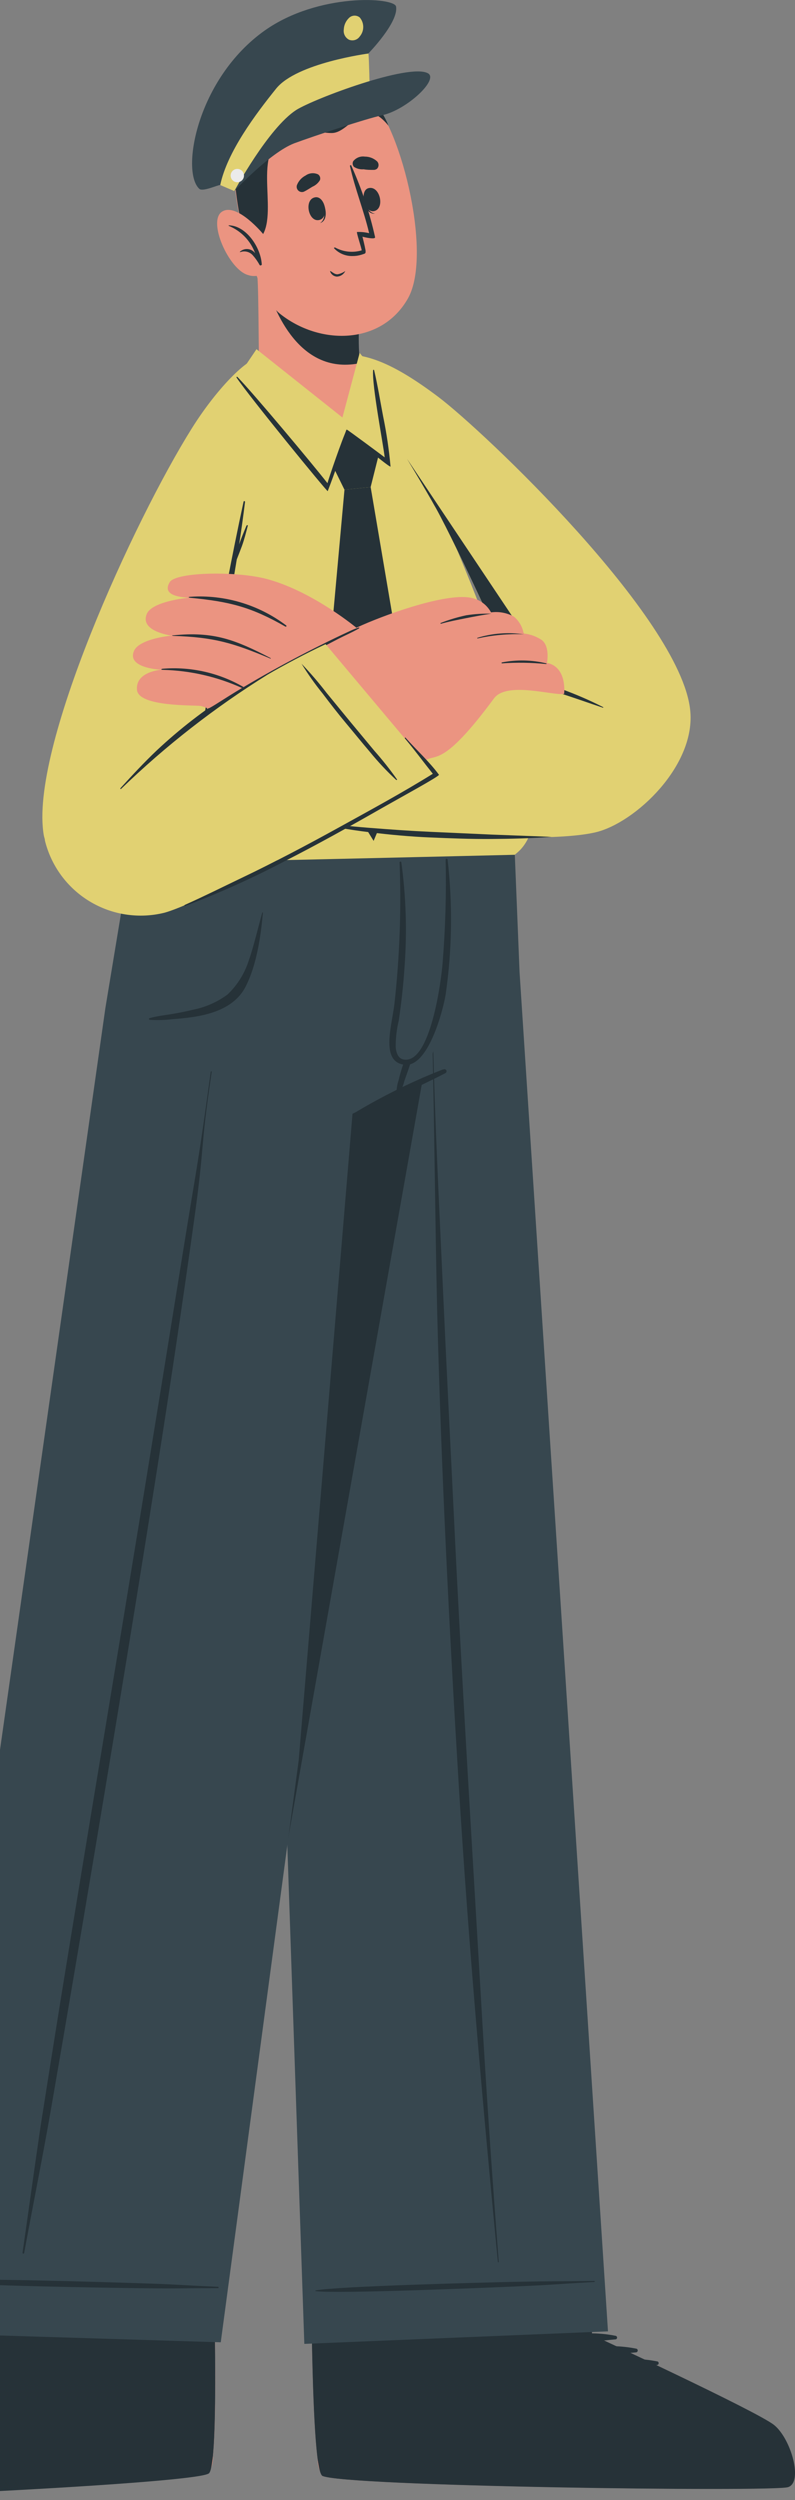 <svg width="229" height="720" viewBox="0 0 229 720" fill="none" xmlns="http://www.w3.org/2000/svg">
<rect x="0" y="0" width="229" height="720" fill="#808080" stroke="none"/>
<g clip-path="url(#clip0_14_5009)">
<path d="M88.032 589.667C88.032 589.667 89.802 671.475 89.802 671.519C90.043 687.173 90.546 700.88 91.464 707.964V708.073C91.491 709.752 91.918 711.401 92.71 712.883V712.992C97.411 716.053 222.506 717.67 226.901 716.271C231.295 714.872 227.6 702.257 222.791 698.322C217.981 694.387 170.321 672.35 170.321 672.35L167.851 590.585L88.032 589.667Z" fill="#EB9481"/>
<path d="M89.431 654.729C89.431 654.729 89.803 671.475 89.803 671.519C90.043 687.172 90.546 700.88 91.464 707.963V708.072C91.683 709.72 92.102 711.335 92.71 712.882V712.991C97.411 716.052 222.507 717.67 226.901 716.271C231.295 714.872 227.6 702.257 222.791 698.322C217.981 694.387 170.321 672.349 170.321 672.349L170.19 655.297L89.431 654.729Z" fill="#455A64"/>
<path d="M227.01 716.271C222.638 717.692 97.52 716.075 92.82 712.97C91.005 711.833 90.174 693.6 89.803 671.432V670.907L170.518 671.038V672.416C170.518 672.416 218.112 694.453 222.987 698.388C227.863 702.323 231.404 714.872 227.01 716.271Z" fill="#263238"/>
<path d="M225.654 711.395C204.579 710.608 119.47 709.406 98.591 710.237C98.416 710.237 98.416 710.346 98.591 710.368C119.47 711.614 204.579 712.117 225.676 711.745C226.092 711.745 226.092 711.417 225.654 711.395Z" fill="#263238"/>
<path d="M177.252 672.678C168.966 671.017 158.8 672.175 152.373 677.991C152.132 678.209 152.373 678.559 152.722 678.494C160.683 676.034 168.885 674.436 177.186 673.728C177.255 673.734 177.325 673.726 177.391 673.705C177.456 673.684 177.518 673.65 177.571 673.605C177.623 673.561 177.667 673.506 177.698 673.444C177.73 673.383 177.749 673.316 177.755 673.247C177.761 673.105 177.712 672.967 177.618 672.861C177.524 672.755 177.393 672.689 177.252 672.678Z" fill="#263238"/>
<path d="M183.154 676.373C174.891 674.712 164.725 675.848 158.297 681.686C158.057 681.904 158.297 682.254 158.647 682.167C166.623 679.72 174.84 678.144 183.154 677.466C183.299 677.466 183.438 677.409 183.541 677.306C183.643 677.204 183.701 677.065 183.701 676.92C183.701 676.775 183.643 676.636 183.541 676.533C183.438 676.431 183.299 676.373 183.154 676.373Z" fill="#263238"/>
<path d="M189.188 680.045C180.924 678.405 170.758 679.542 164.331 685.357C164.09 685.598 164.331 685.948 164.68 685.86C172.658 683.408 180.873 681.81 189.188 681.094C189.257 681.097 189.326 681.086 189.39 681.063C189.455 681.039 189.515 681.003 189.565 680.956C189.616 680.909 189.657 680.853 189.686 680.791C189.715 680.728 189.732 680.66 189.734 680.591C189.738 680.519 189.725 680.446 189.699 680.379C189.673 680.311 189.633 680.249 189.581 680.198C189.53 680.147 189.468 680.106 189.401 680.08C189.333 680.054 189.261 680.042 189.188 680.045Z" fill="#263238"/>
<path d="M74.433 286.481L82.741 530.923L87.66 675.017L175.131 671.409L149.661 279.988L147.847 235.148L73.953 236.723L74.433 286.481Z" fill="#37474F"/>
<path d="M171.152 656.894C157.488 657.068 161.401 656.894 147.737 657.156C141.047 657.309 97.126 658.38 90.895 659.626C90.872 659.654 90.859 659.689 90.859 659.725C90.859 659.761 90.872 659.796 90.895 659.823C97.17 660.654 141.178 658.796 147.737 658.511C161.401 657.921 157.466 657.943 171.108 657.2C171.134 657.206 171.162 657.207 171.188 657.201C171.215 657.196 171.24 657.184 171.261 657.167C171.282 657.15 171.299 657.128 171.31 657.104C171.322 657.079 171.327 657.052 171.326 657.025C171.314 656.988 171.29 656.956 171.259 656.933C171.228 656.909 171.19 656.896 171.152 656.894Z" fill="#263238"/>
<path d="M124.563 300.518C124.563 300.518 124.563 300.343 124.563 300.321C124.576 300.307 124.591 300.296 124.608 300.288C124.625 300.28 124.643 300.276 124.662 300.276C124.68 300.276 124.699 300.28 124.716 300.288C124.733 300.296 124.748 300.307 124.76 300.321V300.43C125.285 323.298 126.465 346.166 127.493 369.034C128.52 391.902 129.679 414.748 130.794 437.594C132.98 483.286 135.822 528.956 138.49 574.604C139.947 600.227 141.674 625.828 143.671 651.406C143.671 651.441 143.657 651.475 143.632 651.499C143.608 651.524 143.575 651.538 143.54 651.538C143.505 651.538 143.472 651.524 143.447 651.499C143.422 651.475 143.409 651.441 143.409 651.406C139.036 605.824 134.97 560.219 132.171 514.505C129.373 468.791 127.099 423.165 125.919 377.429C125.35 351.85 125.154 326.271 124.563 300.518Z" fill="#263238"/>
<path d="M74.433 286.481L82.741 530.923L135.123 235.433L73.953 236.722L74.433 286.481Z" fill="#263238"/>
<path d="M70.673 592.486C70.673 592.486 61.928 670.687 61.928 670.731C62.168 686.384 62.081 700.114 61.381 707.197C61.405 708.878 61.03 710.541 60.288 712.05V712.16C55.675 715.373 -69.311 720.905 -73.749 719.615C-78.187 718.325 -74.886 705.623 -70.186 701.535C-65.485 697.446 -18.503 673.879 -18.503 673.879L-7.113 591.896L70.673 592.486Z" fill="#EB9481"/>
<path d="M62.912 653.964C62.3 663.758 61.907 670.688 61.907 670.732C62.147 686.386 62.06 700.115 61.36 707.198C61.194 708.854 60.827 710.484 60.267 712.052V712.161C55.654 715.375 -69.332 720.906 -73.77 719.616C-78.208 718.326 -74.907 705.624 -70.207 701.536C-65.506 697.448 -18.503 673.88 -18.503 673.88L-17.3 656.609L62.912 653.964Z" fill="#455A64"/>
<path d="M-73.902 719.79C-69.529 721.058 55.523 715.571 60.135 712.335C61.906 711.133 62.169 692.878 61.863 670.797V670.119L-18.809 672.764V674.12C-18.809 674.12 -65.704 697.622 -70.404 701.732C-75.104 705.842 -78.318 718.457 -73.902 719.79Z" fill="#263238"/>
<path d="M-72.634 714.806C-51.58 713.363 33.442 709.515 54.342 709.69C54.517 709.69 54.517 709.822 54.342 709.822C33.508 711.724 -51.537 714.872 -72.634 715.156C-73.158 715.156 -73.158 714.85 -72.634 714.806Z" fill="#263238"/>
<path d="M140.326 235.236C140.042 236.745 135.385 260.837 130.466 281.541C126.902 296.669 123.164 309.961 120.89 311.404C118.617 312.847 105.762 318.881 101.542 320.74L86.042 506.94L63.589 674.558L-23.86 671.869L30.359 290.285L39.104 237.379L140.326 235.236Z" fill="#37474F"/>
<path d="M62.912 658.576C49.248 657.986 53.183 657.964 39.519 657.527C32.96 657.308 -11.092 655.909 -17.323 656.806C-17.476 656.806 -17.476 657.046 -17.323 657.068C-11.092 658.248 32.96 658.882 39.519 658.97C53.183 659.145 49.248 658.97 62.912 658.97C62.946 658.93 62.964 658.88 62.964 658.828C62.964 658.776 62.946 658.725 62.912 658.686V658.576Z" fill="#263238"/>
<path d="M11.732 612.076C13.613 600.095 15.514 588.115 17.438 576.134C21.33 552.173 25.265 528.227 29.244 504.295C37.202 456.344 45.029 408.385 52.724 360.42C57.096 333.31 56.987 335.846 60.704 308.672C60.704 308.475 61.032 308.497 60.988 308.672C57.403 332.829 59.239 327.517 55.872 351.718C52.505 375.92 48.942 399.64 45.182 423.536C37.617 471.633 29.637 519.555 21.527 567.499C19.253 580.951 16.95 594.389 14.618 607.813C12.235 621.498 9.481 635.119 6.966 648.804C6.966 649.11 6.442 649.089 6.485 648.804C8.256 636.561 9.918 624.297 11.732 612.076Z" fill="#263238"/>
<path d="M43.083 293.215C45.269 292.581 47.805 292.34 50.123 291.925C52.003 291.597 53.883 291.225 55.719 290.766C59.28 290.05 62.64 288.557 65.557 286.394C68.466 283.612 70.605 280.125 71.766 276.272C72.662 274.085 75.155 264.094 75.548 262.804C75.576 262.781 75.611 262.769 75.647 262.769C75.683 262.769 75.717 262.781 75.745 262.804C75.504 264.466 74.892 276.119 70.717 284.208C67.743 289.957 61.272 292.1 55.129 292.952C53.358 293.215 51.587 293.368 49.816 293.499C47.584 293.783 45.328 293.849 43.083 293.696C43.047 293.677 43.015 293.652 42.989 293.621C42.962 293.59 42.943 293.554 42.93 293.515C42.918 293.477 42.914 293.436 42.917 293.396C42.921 293.355 42.933 293.316 42.952 293.28C42.952 293.28 43.061 293.237 43.083 293.215Z" fill="#263238"/>
<path d="M127.559 307.993C118.604 311.497 109.966 315.761 101.739 320.738C101.687 320.795 101.658 320.869 101.658 320.946C101.658 321.023 101.687 321.097 101.739 321.154C101.772 321.214 101.826 321.261 101.89 321.285C101.954 321.309 102.025 321.309 102.089 321.285C110.834 317.306 119.732 313.48 128.324 309.042C128.46 308.964 128.561 308.836 128.606 308.686C128.651 308.535 128.636 308.373 128.564 308.233C128.486 308.091 128.354 307.986 128.199 307.941C128.043 307.896 127.876 307.915 127.734 307.993H127.559Z" fill="#263238"/>
<path d="M128.936 247.566C128.936 247.26 128.367 247.195 128.367 247.566C128.586 257.405 128.301 267.249 127.515 277.058C127.208 281.606 124.082 306.769 116.168 305.108C114.856 304.823 114.157 303.534 113.982 301.566C113.963 298.967 114.264 296.375 114.878 293.849C115.643 288.58 116.234 283.289 116.562 277.977C117.269 268.081 116.947 258.139 115.6 248.31C115.59 248.277 115.573 248.246 115.551 248.219C115.529 248.192 115.502 248.17 115.472 248.154C115.442 248.138 115.408 248.128 115.374 248.124C115.339 248.121 115.305 248.125 115.272 248.135C115.229 248.145 115.191 248.167 115.16 248.198C115.129 248.229 115.107 248.267 115.097 248.31C115.622 262.007 115.118 275.724 113.588 289.345C112.736 295.904 109.653 305.785 116.496 306.638C123.339 307.491 127.624 290.963 128.367 286.437C130.228 273.559 130.419 260.494 128.936 247.566Z" fill="#263238"/>
<path d="M116.409 305.808C115.775 307.491 115.256 309.214 114.857 310.968C114.377 312.374 114.155 313.855 114.201 315.34C114.208 315.38 114.224 315.419 114.247 315.452C114.271 315.486 114.301 315.514 114.336 315.535C114.372 315.555 114.411 315.568 114.452 315.572C114.493 315.577 114.534 315.572 114.572 315.559C114.608 315.556 114.643 315.545 114.674 315.526C114.704 315.507 114.729 315.481 114.747 315.449C115.536 314.145 116.126 312.73 116.496 311.252C117.065 309.634 117.655 308.016 118.18 306.377C118.244 306.161 118.226 305.93 118.128 305.728C118.029 305.526 117.859 305.368 117.65 305.285C117.441 305.203 117.209 305.202 116.999 305.282C116.79 305.363 116.618 305.519 116.518 305.721L116.409 305.808Z" fill="#263238"/>
<path d="M37.355 248.506C37.639 248.834 148.284 246.167 148.284 246.167C148.896 245.467 156.504 241.248 153.116 223.867C144.152 177.957 111.84 113.507 103.773 103.013C100.974 99.406 83.506 94.552 73.428 102.86C52.025 120.481 32.392 221.615 34.251 235.126C35.344 243.193 36.874 247.981 37.355 248.506Z" fill="#E1D172"/>
<path d="M95.836 134.145L99.771 123.673L109.063 131.106L106.767 140.266L99.225 141.031L95.836 134.145Z" fill="#263238"/>
<path d="M99.225 141.033L92.317 217.376L107.62 242.167L119.316 214.359L106.768 140.268L99.225 141.033Z" fill="#263238"/>
<path d="M103.183 108.282C108.014 116.481 125.876 145.12 136.457 166.021C143.562 180.078 147.388 192.255 148.94 195.294C148.94 195.294 107.708 187.642 99.772 188.932C87.573 190.922 75.92 225.573 81.255 227.978C89.65 231.76 128.893 239.128 158.516 239.74C174.628 240.09 200.797 215.342 195.857 199.951C188.926 178.329 139.233 126.516 121.263 112.502C111.928 105.178 97.367 98.269 103.183 108.282Z" fill="#EB9481"/>
<path d="M198.786 204.28C200.688 220.371 182.936 237.074 171.458 239.719C151.782 244.244 88.885 236.68 88.885 236.68L104.757 187.971C104.757 187.971 147.825 195.076 148.918 195.295C148.372 194.158 132.084 158.129 125.526 146.302C125.154 145.646 124.761 144.99 124.389 144.29C122.531 141.033 120.017 136.748 117.218 132.135L112.452 124.265C105.5 112.852 98.788 102.009 98.788 102.009C105.828 102.009 113.217 104.479 126.269 114.317C139.321 124.155 195.747 177.74 198.786 204.28Z" fill="#E1D172"/>
<path d="M102.461 223.78C103.533 220.304 104.647 216.85 105.719 213.374C106.79 209.898 107.905 206.597 108.954 203.208C110.181 199.723 111.225 196.177 112.081 192.583C110.572 195.77 109.265 199.048 108.167 202.399C106.958 205.824 105.792 209.264 104.669 212.718C103.547 216.172 102.483 219.576 101.477 222.928C100.358 226.452 99.467 230.045 98.81 233.684C98.81 233.837 99.007 233.946 99.073 233.684C100.378 230.446 101.509 227.14 102.461 223.78Z" fill="#263238"/>
<path d="M162.494 199.841L148.94 195.294C148.393 194.157 132.106 158.128 125.547 146.301C125.175 145.645 124.782 144.989 124.41 144.289C122.552 141.032 120.038 136.747 117.239 132.134L162.494 199.841Z" fill="#263238"/>
<path d="M173.688 203.624C169.771 201.632 165.733 199.887 161.598 198.399C159.543 197.655 157.466 196.999 155.368 196.431C153.181 195.863 150.777 195.535 148.547 194.944C148.512 194.944 148.478 194.958 148.454 194.983C148.429 195.007 148.415 195.041 148.415 195.076C148.415 195.11 148.429 195.144 148.454 195.168C148.478 195.193 148.512 195.207 148.547 195.207C150.733 195.775 152.679 196.693 154.712 197.393L161.117 199.579C165.337 200.935 169.491 202.421 173.688 203.82C173.732 203.842 173.885 203.667 173.688 203.624Z" fill="#263238"/>
<path d="M158.931 241.007C153.072 241.444 147.213 241.576 141.441 241.619C135.669 241.663 129.701 241.423 123.951 241.182C118.202 240.942 112.233 240.395 106.461 239.674C100.631 238.978 94.844 237.964 89.125 236.635C94.962 237.356 100.777 237.968 106.615 238.427C112.452 238.887 118.267 239.302 124.104 239.564L141.594 240.351L158.931 241.007Z" fill="#263238"/>
<path d="M162.495 199.842C159.368 200.41 145.989 196.147 142.294 201.132C126.99 221.857 125.373 216.632 122.137 219.277C97.17 239.719 57.6 258.105 44.461 260.4C24.544 263.855 13.853 248.442 14.531 231.979C15.93 199.623 48.024 131.697 64.421 112.349C73.166 102.096 74.456 115.169 72.597 129.839C71.504 138.475 69.23 151.461 66.847 164.206C64.661 175.553 58.999 204.652 58.911 205.329H59.13C59.983 205.023 81.736 190.026 104.45 179.969C112.474 176.449 129.373 170.503 136.085 172.252C137.218 172.519 138.281 173.023 139.205 173.732C140.128 174.44 140.89 175.337 141.441 176.362C143.7 176.055 145.997 176.476 148 177.564C149.5 178.797 150.509 180.527 150.842 182.44C152.72 182.638 154.52 183.291 156.089 184.342C158.494 186.265 157.554 190.9 157.554 190.9C163.479 192.125 162.495 199.842 162.495 199.842Z" fill="#EB9481"/>
<path d="M134.314 177.193C131.826 177.725 129.384 178.456 127.012 179.379C126.977 179.379 126.944 179.393 126.919 179.417C126.895 179.442 126.881 179.475 126.881 179.51C126.881 179.545 126.895 179.578 126.919 179.603C126.944 179.627 126.977 179.641 127.012 179.641C129.395 178.963 131.844 178.504 134.27 178.023C136.697 177.542 139.124 177.083 141.551 176.734C139.129 176.668 136.707 176.821 134.314 177.193Z" fill="#263238"/>
<path d="M150.886 182.679C146.407 182.016 141.836 182.359 137.506 183.685C137.483 183.713 137.47 183.747 137.47 183.783C137.47 183.819 137.483 183.854 137.506 183.882C141.88 182.903 146.364 182.499 150.842 182.679C150.842 182.679 150.951 182.679 150.886 182.679Z" fill="#263238"/>
<path d="M157.422 191.053C153.208 190.031 148.823 189.934 144.567 190.769C144.539 190.781 144.515 190.8 144.497 190.825C144.48 190.851 144.471 190.881 144.471 190.911C144.471 190.942 144.48 190.972 144.497 190.997C144.515 191.022 144.539 191.042 144.567 191.053C148.843 190.747 153.137 190.813 157.4 191.25L157.422 191.053Z" fill="#263238"/>
<path d="M103.336 180.712C101.322 181.406 99.344 182.201 97.411 183.095C95.334 183.991 93.279 184.931 91.268 185.981C87.284 188.098 83.416 190.426 79.681 192.955C79.549 192.955 79.681 193.283 79.812 193.195C83.703 191.009 87.66 189.019 91.617 187.008C93.563 186.024 95.487 184.997 97.433 183.991C99.379 182.985 101.521 182.089 103.445 180.952C103.576 180.887 103.489 180.668 103.336 180.712Z" fill="#263238"/>
<path d="M87.573 187.904C89.473 186.769 91.528 185.914 93.672 185.368L125.438 223.19C125.438 223.19 61.12 259.109 47.325 262.869C43.7 263.761 39.935 263.93 36.245 263.367C32.555 262.804 29.012 261.519 25.819 259.586C22.625 257.654 19.844 255.111 17.633 252.103C15.423 249.095 13.826 245.681 12.935 242.057C12.935 241.576 12.717 241.117 12.629 240.636C8.257 215.909 38.711 149.754 55.239 123.388C62.803 111.299 72.4 101.854 75.461 103.122C79.069 104.631 75.308 118.863 73.822 129.357C71.045 148.574 59.218 205.678 59.218 205.678C59.218 205.678 82.588 190.527 87.573 187.904Z" fill="#E1D172"/>
<path d="M93.519 185.369C89.693 186.243 73.996 194.792 66.41 199.645C58.834 204.447 51.726 209.952 45.181 216.085C41.487 219.583 38.054 223.3 34.666 227.016C34.666 227.148 34.666 227.344 34.862 227.213C47.715 214.784 61.852 203.754 77.035 194.311C81.407 191.731 88.95 187.752 93.322 185.741C94.546 185.238 93.519 185.347 93.519 185.369Z" fill="#263238"/>
<path d="M71.001 151.373C70.236 153.231 69.449 155.068 68.815 156.992V157.254C69.471 153.013 70.061 148.793 70.586 144.53C70.586 144.472 70.563 144.417 70.522 144.376C70.481 144.335 70.425 144.312 70.368 144.312C70.309 144.312 70.254 144.335 70.213 144.376C70.172 144.417 70.149 144.472 70.149 144.53C66.716 160.402 63.765 176.362 60.967 192.321C60.18 196.803 59.589 201.285 58.955 205.766C58.955 205.919 59.174 205.963 59.218 205.766C60.223 201.831 61.251 197.94 62.125 193.983C63 190.025 63.721 186.025 64.508 182.046C65.835 175.079 67.066 168.098 68.203 161.102C68.706 159.834 69.209 158.544 69.69 157.254C70.368 155.374 70.848 153.45 71.351 151.526C71.382 151.494 71.399 151.451 71.399 151.406C71.399 151.361 71.382 151.318 71.351 151.286C71.315 151.253 71.268 151.235 71.22 151.235C71.172 151.235 71.125 151.253 71.089 151.286L71.001 151.373Z" fill="#263238"/>
<path d="M107.795 216.172L100.843 207.799L94.066 199.535C91.815 196.607 89.407 193.805 86.851 191.14C88.697 194.139 90.734 197.017 92.951 199.753C95.137 202.639 97.323 205.481 99.706 208.323C102.089 211.165 104.232 213.833 106.549 216.544C108.888 219.411 111.423 222.114 114.135 224.633C114.244 224.633 114.441 224.633 114.354 224.458C112.322 221.577 110.132 218.811 107.795 216.172Z" fill="#263238"/>
<path d="M126.444 223.124C123.711 219.385 119.885 215.931 116.825 212.455C116.825 212.324 116.519 212.455 116.628 212.652C119.382 215.931 122.006 219.495 124.673 222.84C115.928 228.283 106.527 233.377 97.498 238.362C88.469 243.346 78.915 248.397 69.362 252.944C64.027 255.502 58.693 258.169 53.293 260.574C52.965 260.727 53.096 261.011 53.446 260.88C63.238 257.164 72.795 252.857 82.064 247.981C91.552 243.15 100.865 237.947 110.091 232.678C115.382 229.661 126.663 223.517 126.444 223.124Z" fill="#263238"/>
<path d="M102.724 180.842C91.577 185.935 80.71 191.62 70.171 197.873L69.712 198.135C64.224 201.415 60.967 203.732 60.027 204.016H59.808C59.181 203.709 58.521 203.474 57.84 203.317C56.091 203.011 39.87 203.645 39.454 198.66C39.039 193.676 45.554 192.954 46.516 192.867C45.466 192.867 36.503 192.211 38.602 187.445C40.088 184.056 48.702 183.072 49.533 183.072C48.614 182.941 40.263 181.673 42.275 176.82C43.696 173.344 53.206 172.185 54.43 172.185C53.49 171.988 46.232 171.988 48.899 167.638C50.757 164.642 69.143 164.358 77.779 167.004C90.656 170.764 102.724 180.842 102.724 180.842Z" fill="#EB9481"/>
<path d="M70.171 197.873L69.712 198.136C62.531 194.88 54.769 193.103 46.887 192.911C46.363 192.911 46.297 192.648 46.887 192.583C55.006 191.932 63.13 193.778 70.171 197.873Z" fill="#263238"/>
<path d="M49.991 183.138C61.688 183.509 67.197 185.171 77.953 189.696C77.975 189.672 77.987 189.641 77.987 189.609C77.987 189.577 77.975 189.545 77.953 189.521C67.765 184.231 61.578 181.804 49.948 182.963C49.532 182.897 49.467 183.116 49.991 183.138Z" fill="#263238"/>
<path d="M54.845 172.163C66.169 173.256 72.334 174.808 82.194 180.449C82.435 180.58 82.653 180.274 82.435 180.121C74.54 174.153 64.764 171.22 54.888 171.857C54.167 171.879 54.167 172.098 54.845 172.163Z" fill="#263238"/>
<path d="M98.067 122.646C93.694 123.673 80.358 116.809 74.805 108.654C74.434 108.086 74.587 84.212 74.128 79.49C74.128 78.506 104.516 83.862 104.516 83.862C103.399 89.945 103.032 96.142 103.423 102.314C103.489 102.967 103.621 103.612 103.817 104.238V104.566C104.844 108.151 104.451 121.159 98.067 122.646Z" fill="#EB9481"/>
<path d="M76.03 79.446C77.844 86.53 84.381 106.184 100.844 104.981C101.861 104.917 102.87 104.764 103.86 104.522C103.882 104.414 103.882 104.303 103.86 104.194C103.703 103.56 103.579 102.918 103.489 102.27C103.098 96.098 103.465 89.901 104.582 83.819C104.582 83.819 82.763 80.037 76.03 79.446Z" fill="#263238"/>
<path d="M67.962 42.978C65.339 53.735 72.663 83.904 80.555 90.288C92.011 99.514 109.894 99.449 117.524 85.916C124.913 72.799 114.682 33.6 105.937 27.893C92.995 19.411 71.832 27.107 67.962 42.978Z" fill="#EB9481"/>
<path d="M93.148 58.502C93.148 58.502 93.017 58.633 93.038 58.721C93.585 60.732 93.869 63.093 92.208 64.252C94.416 63.53 94 60.338 93.148 58.502Z" fill="#263238"/>
<path d="M90.809 56.817C87.486 57.342 88.775 63.966 91.88 63.376C94.984 62.786 93.629 56.358 90.809 56.817Z" fill="#263238"/>
<path d="M104.756 56.688C104.756 56.688 104.931 56.688 104.953 56.84C105.281 59.027 106.024 61.213 108.014 61.541C105.697 61.738 104.735 58.764 104.756 56.688Z" fill="#263238"/>
<path d="M106.112 54.194C109.37 53.298 110.944 59.857 107.927 60.753C104.91 61.649 103.445 54.938 106.112 54.194Z" fill="#263238"/>
<path d="M87.594 55.179C88.447 54.764 89.168 54.261 89.977 53.78C90.888 53.392 91.653 52.726 92.163 51.878C92.27 51.58 92.275 51.254 92.176 50.953C92.077 50.652 91.88 50.393 91.617 50.216C91.043 49.95 90.409 49.84 89.78 49.898C89.15 49.955 88.547 50.178 88.031 50.544C86.876 51.134 85.981 52.131 85.517 53.343C85.402 53.731 85.445 54.15 85.638 54.506C85.83 54.863 86.156 55.128 86.545 55.245C86.89 55.356 87.265 55.332 87.594 55.179Z" fill="#263238"/>
<path d="M107.511 48.927C106.571 48.927 105.696 48.927 104.756 48.752C103.771 48.842 102.785 48.596 101.958 48.052C101.76 47.838 101.632 47.568 101.593 47.278C101.554 46.989 101.605 46.694 101.739 46.435C102.13 45.937 102.645 45.552 103.232 45.317C103.82 45.083 104.459 45.009 105.084 45.101C106.376 45.094 107.623 45.57 108.582 46.435C108.728 46.577 108.843 46.747 108.922 46.935C109.001 47.123 109.042 47.324 109.042 47.528C109.042 47.731 109.001 47.933 108.922 48.121C108.843 48.308 108.728 48.478 108.582 48.621C108.274 48.85 107.893 48.959 107.511 48.927Z" fill="#263238"/>
<path d="M95.312 78.133C95.903 78.505 96.537 79.073 97.28 78.986C98.066 78.829 98.811 78.509 99.466 78.046C99.249 78.508 98.911 78.902 98.487 79.187C98.064 79.472 97.571 79.637 97.061 79.664C96.622 79.643 96.199 79.49 95.848 79.224C95.497 78.959 95.234 78.594 95.094 78.177C95.079 78.158 95.072 78.135 95.072 78.112C95.072 78.088 95.079 78.065 95.094 78.046L95.312 78.133Z" fill="#263238"/>
<path d="M96.274 71.553C96.951 72.265 97.769 72.828 98.677 73.204C99.584 73.581 100.56 73.763 101.543 73.74C102.402 73.748 103.258 73.623 104.079 73.368L104.56 73.215L104.997 73.062C105.105 73.022 105.195 72.946 105.251 72.845C105.307 72.745 105.326 72.628 105.303 72.515C105.325 72.444 105.325 72.368 105.303 72.297V72.122C105.019 70.548 104.407 68.165 104.407 68.165C105.041 68.34 108.233 69.083 108.036 68.274C106.462 61.184 104.161 54.276 101.171 47.658C101.171 47.439 100.734 47.658 100.799 47.767C102.22 54.326 104.8 60.6 106.33 67.159C105.187 66.879 104.009 66.761 102.833 66.809C102.614 66.919 104.122 71.379 104.188 72.1C102.918 72.477 101.585 72.598 100.268 72.456C98.95 72.313 97.674 71.91 96.514 71.269C96.252 71.247 96.121 71.422 96.274 71.553Z" fill="#263238"/>
<path d="M111.905 36.225C110.703 34.717 108.014 31.853 105.346 32.64C101.958 33.733 99.378 37.734 96.208 38.258C93.038 38.783 83.834 35.219 78.937 41.997C73.449 49.561 82.26 68.691 71.066 70.68C68.159 60.339 66.694 48.818 68.071 42.98C71.941 27.108 93.169 19.457 106.046 27.852C108.651 30.125 110.662 32.999 111.905 36.225Z" fill="#263238"/>
<path d="M75.898 67.509C75.898 67.509 68.246 58.195 63.961 60.95C59.676 63.705 65.973 77.631 71.373 79.183C72.709 79.662 74.181 79.593 75.467 78.991C76.754 78.389 77.749 77.303 78.237 75.969V75.751L75.898 67.509Z" fill="#EB9481"/>
<path d="M65.863 64.886V65.039C67.616 65.747 69.201 66.816 70.516 68.175C71.83 69.535 72.844 71.155 73.493 72.931C73.034 72.301 72.343 71.878 71.573 71.755C70.803 71.632 70.016 71.819 69.383 72.275L69.121 72.472C69.121 72.472 69.121 72.691 69.121 72.647C69.751 72.391 70.445 72.338 71.107 72.495C71.769 72.652 72.366 73.01 72.815 73.521C73.578 74.374 74.238 75.313 74.783 76.32C74.98 76.626 75.548 76.32 75.395 76.035C75.089 71.248 70.935 64.973 65.863 64.886Z" fill="#263238"/>
<path d="M57.424 54.392C58.408 55.288 62.737 53.255 63.436 53.277L67.503 55.004C67.503 55.004 81.495 34.519 85.561 31.83C89.627 29.141 106.505 25.643 106.505 25.643L106.112 15.39C106.112 15.39 114.856 6.448 114.091 1.901C113.654 -0.81 91.704 -2.122 76.291 8.765C56.768 22.582 51.981 49.451 57.424 54.392Z" fill="#37474F"/>
<path d="M63.437 53.299L67.481 55.026C67.481 55.026 81.473 34.542 85.583 31.852C89.693 29.163 106.505 25.666 106.505 25.666C106.505 25.666 106.265 16.199 106.134 15.412C106.134 15.412 85.496 18.123 79.549 25.512C73.603 32.902 65.426 43.789 63.437 53.299Z" fill="#E1D172"/>
<path d="M67.503 55.026C67.503 55.026 77.756 43.964 84.752 41.274C90.677 39.088 105.281 34.235 110.09 33.185C117.13 31.655 126.618 22.801 123.208 21.074C117.72 18.21 90.633 28.354 85.32 31.677C77.253 36.902 67.503 55.026 67.503 55.026Z" fill="#37474F"/>
<path d="M99.028 8.481C99.079 7.251 99.595 6.087 100.471 5.223C100.874 4.799 101.423 4.543 102.007 4.506C102.591 4.47 103.167 4.656 103.619 5.026C104.274 5.791 104.633 6.764 104.633 7.77C104.633 8.776 104.274 9.749 103.619 10.514C103.285 10.998 102.794 11.354 102.229 11.521C101.664 11.688 101.06 11.656 100.515 11.432C99.993 11.154 99.569 10.721 99.303 10.192C99.037 9.664 98.941 9.066 99.028 8.481Z" fill="#E1D172"/>
<path d="M70.257 50.26C70.318 50.636 70.266 51.023 70.107 51.369C69.948 51.716 69.689 52.007 69.364 52.206C69.039 52.406 68.662 52.504 68.281 52.489C67.9 52.473 67.532 52.345 67.224 52.12C66.916 51.895 66.681 51.584 66.551 51.226C66.42 50.868 66.399 50.479 66.49 50.108C66.58 49.738 66.779 49.403 67.061 49.146C67.342 48.889 67.694 48.721 68.071 48.664C68.572 48.589 69.083 48.714 69.493 49.013C69.902 49.311 70.177 49.76 70.257 50.26Z" fill="#EBEBEB"/>
<path d="M103.597 101.637L98.635 120.241L73.886 100.565L68.508 108.523C68.508 108.523 94.371 141.557 94.328 139.917L99.771 123.761L111.621 133.096L107.511 106.425L103.597 101.637Z" fill="#E1D172"/>
<path d="M110.331 119.761C109.501 115.388 108.801 111.016 107.774 106.643C107.774 106.603 107.757 106.564 107.729 106.535C107.7 106.506 107.661 106.49 107.621 106.49C107.58 106.49 107.541 106.506 107.512 106.535C107.484 106.564 107.468 106.603 107.468 106.643C107.118 111.016 110.353 127.697 110.813 131.719C110.31 131.326 99.881 123.565 99.881 123.718C98.591 126.319 94.569 138.103 94.328 139.152C90.24 133.905 73.078 113.355 68.378 108.545C68.347 108.52 68.308 108.507 68.269 108.507C68.229 108.507 68.19 108.52 68.159 108.545C68.134 108.576 68.121 108.615 68.121 108.655C68.121 108.694 68.134 108.733 68.159 108.764C71.898 114.361 94.153 141.557 94.394 141.448C96.58 135.855 98.484 130.157 100.1 124.374C101.915 126.101 112.561 134.999 112.496 134.343C112.05 129.445 111.327 124.577 110.331 119.761Z" fill="#263238"/>
</g>
<defs>
<clipPath id="clip0_14_5009">
<rect width="305" height="719.901" fill="white" transform="translate(-76)"/>
</clipPath>
</defs>
</svg>
